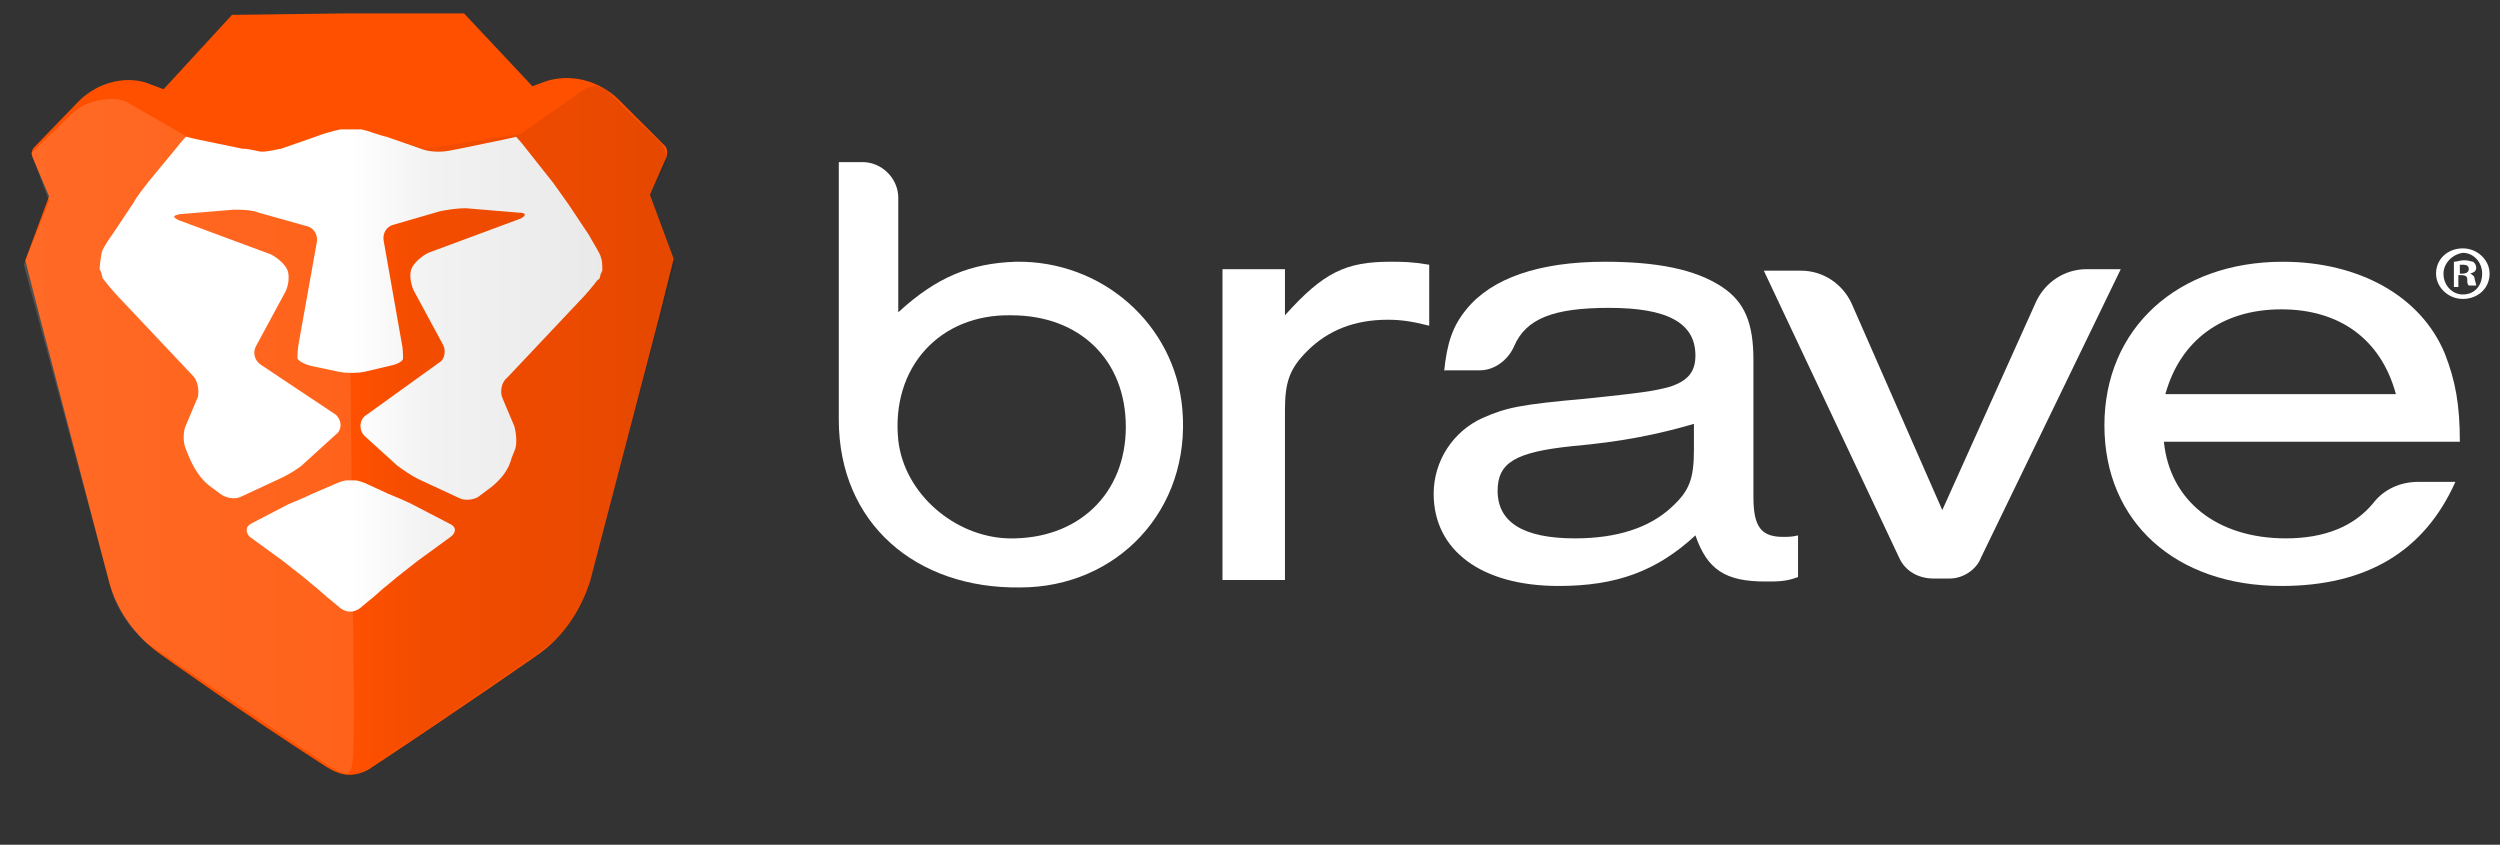 <?xml version="1.0" encoding="utf-8"?>
<!-- Generator: Adobe Illustrator 20.1.0, SVG Export Plug-In . SVG Version: 6.00 Build 0)  -->
<svg version="1.1" id="Layer_1" xmlns="http://www.w3.org/2000/svg" xmlns:xlink="http://www.w3.org/1999/xlink" x="0px" y="0px"
	 viewBox="0 0 168.1 56.8" style="enable-background:new 0 0 168.1 56.8;" xml:space="preserve">
<rect x="0" y="0" width="168.1" height="56.8" fill="#333333" stroke="none"/>
<style type="text/css">
	.st0{fill:#FFFFFF;}
	.st1{fill:#FF5000;}
	.st2{opacity:0.15;fill:url(#SVGID_1_);}
	.st3{fill:url(#SVGID_2_);enable-background:new    ;}
</style>
<title>brave_logo_horz</title>
<g>
	<path class="st0" d="M56.4,28.2V10.9H58c1.3,0,2.4,1.1,2.4,2.4v7.7c2.6-2.4,4.9-3.3,7.9-3.4c5.8-0.1,10.7,4.2,11.2,9.9
		c0.6,6.8-4.4,12-10.9,12C61.6,39.6,56.4,35.2,56.4,28.2z M60.4,29.6c0.4,3.6,3.8,6.5,7.4,6.6c4.7,0.1,7.9-3,7.9-7.5
		c0-4.5-3.1-7.5-7.7-7.5C63.2,21.1,59.9,24.7,60.4,29.6z"/>
</g>
<g>
	<path class="st0" d="M86.4,18.1v3.1c2.6-2.9,4.1-3.6,7.1-3.6c0.8,0,1.4,0,2.6,0.2v4.1c-1.2-0.3-1.9-0.4-2.8-0.4
		c-2.2,0-4,0.7-5.4,2.1c-1.2,1.2-1.5,2.1-1.5,4v11.4h-4.2V18.1H86.4z"/>
	<path class="st0" d="M97.1,25c0.2-2,0.6-3.1,1.5-4.2c1.7-2.1,4.9-3.2,9.3-3.2c3.5,0,6.1,0.5,7.9,1.7c1.5,1,2.1,2.4,2.1,4.9v9.2
		c0,2,0.5,2.7,2,2.7c0.3,0,0.6,0,1-0.1v2.8c-0.8,0.3-1.3,0.3-2.2,0.3c-2.7,0-3.9-0.8-4.7-3.1c-2.6,2.4-5.3,3.4-9.2,3.4
		c-5.2,0-8.4-2.4-8.4-6.2c0-2.2,1.3-4.2,3.3-5.1c1.6-0.7,2.5-0.9,7-1.3c3.8-0.4,4.5-0.5,5.6-0.8c1.2-0.4,1.7-1,1.7-2.1
		c0-2.2-1.9-3.2-5.8-3.2c-3.7,0-5.6,0.7-6.4,2.6c-0.4,0.9-1.3,1.6-2.3,1.6H97.1z M113.9,28.5c-2.4,0.7-4.8,1.2-8.2,1.5
		c-3.8,0.4-5,1.1-5,3c0,2.1,1.7,3.2,5.2,3.2c2.8,0,5-0.7,6.5-2.1c1.2-1.1,1.5-1.9,1.5-3.9V28.5z"/>
	<path class="st0" d="M131.1,38.9H130c-1,0-1.9-0.5-2.3-1.4l-9.1-19.3h2.5c1.5,0,2.8,0.9,3.4,2.2l6.1,13.9l6.3-14
		c0.6-1.3,1.9-2.2,3.4-2.2h2.3l-9.4,19.4C132.9,38.3,132,38.9,131.1,38.9z"/>
	<path class="st0" d="M145.5,29.7c0.4,4,3.6,6.5,8.2,6.5c2.6,0,4.6-0.8,5.9-2.4c0.7-0.9,1.8-1.4,3-1.4l2.5,0c-2.1,4.7-6,7-11.7,7
		c-7.1,0-11.9-4.3-11.9-10.8c0-6.5,4.9-11,12-11c5.1,0,9.3,2.3,10.9,6.2c0.7,1.8,1,3.4,1,5.9H145.5z M161.1,26.5
		c-1-3.7-3.8-5.7-7.7-5.7c-4,0-6.8,2.1-7.8,5.7H161.1z"/>
</g>
<g>
	<path class="st1" d="M45.3,17.4l-1.6-4.3l1.1-2.5c0.1-0.3,0.1-0.7-0.2-0.9l-3-3c-1.3-1.3-3.3-1.8-5-1.2l-0.8,0.3l-4.6-4.9l-7.7,0
		l-0.1,0l-7.8,0.1l-4.6,5l-0.8-0.3C8.6,5,6.6,5.5,5.3,6.8l-3,3.1c-0.2,0.2-0.2,0.5-0.1,0.7l1.1,2.6l-1.6,4.3l1,3.9l4.6,17.6
		c0.5,2,1.8,3.8,3.5,5c0,0,5.6,4,11.2,7.6c0.5,0.3,1,0.5,1.5,0.5c0.5,0,1.1-0.2,1.5-0.5c6.2-4.1,11.2-7.6,11.2-7.6
		c1.7-1.2,2.9-3,3.5-5l4.6-17.6L45.3,17.4z"/>
</g>
<linearGradient id="SVGID_1_" gradientUnits="userSpaceOnUse" x1="1.62" y1="29.307" x2="23.781" y2="29.307">
	<stop  offset="0" style="stop-color:#FFFFFF"/>
	<stop  offset="0.141" style="stop-color:#FFFFFF;stop-opacity:0.958"/>
	<stop  offset="1" style="stop-color:#FFFFFF;stop-opacity:0.7"/>
</linearGradient>
<path class="st2" d="M7.5,39.7L1.6,17.8l1.7-4.3l-1.2-3.2L5,7.5c0.9-0.8,2.8-1.1,3.6-0.6l4.5,2.6l5.8,1.3l4.5-1.9l0.4,38.8
	c-0.1,5.6,0.3,5-3.8,2.4L9.8,43.2C8.7,42.2,7.9,41,7.5,39.7z"/>
<g>
	<g>
		<g>
			<path class="st0" d="M24.8,32.6c-0.4-0.2-0.8-0.3-0.9-0.3c-0.1,0-0.2,0-0.3,0s-0.2,0-0.3,0c-0.1,0-0.5,0.1-0.9,0.3L21,33.2
				c-0.4,0.2-1.1,0.5-1.6,0.7l-2.5,1.3c-0.4,0.2-0.4,0.6-0.1,0.9l2.2,1.6c0.4,0.3,1,0.8,1.4,1.1l0.6,0.5c0.4,0.3,0.9,0.8,1.3,1.1
				l0.6,0.5c0.4,0.3,0.9,0.3,1.3,0l0.6-0.5c0.4-0.3,0.9-0.8,1.3-1.1l0.6-0.5c0.4-0.3,1-0.8,1.4-1.1l2.2-1.6c0.4-0.3,0.4-0.7-0.1-0.9
				l-2.5-1.3c-0.4-0.2-1.1-0.5-1.6-0.7L24.8,32.6z"/>
		</g>
		<g>
			<path class="st0" d="M40.4,18.4c0.1-0.2,0.1-0.2,0.1-0.2c0-0.3,0-0.7-0.1-0.9c0-0.2-0.6-1.1-0.8-1.5l-1.4-2.1
				c-0.3-0.4-0.7-1-1-1.4l-1.9-2.4c-0.3-0.4-0.6-0.7-0.6-0.7c0,0,0,0,0,0c0,0-0.4,0.1-0.9,0.2l-2.9,0.6c-0.5,0.1-1,0.2-1.3,0.2
				s-0.8,0-1.3-0.2L26,9.2c-0.5-0.1-1.2-0.4-1.7-0.5c0,0-0.2,0-0.7,0c-0.5,0-0.7,0-0.7,0c-0.5,0.1-1.2,0.3-1.7,0.5l-2.3,0.8
				c-0.5,0.1-1,0.2-1.3,0.2c-0.2,0-0.8-0.2-1.3-0.2l-2.9-0.6c-0.5-0.1-0.8-0.2-0.9-0.2c0,0,0,0,0,0c0,0-0.3,0.3-0.6,0.7L10,12.2
				c-0.3,0.4-0.8,1-1,1.4l-1.4,2.1c-0.3,0.4-0.6,0.9-0.7,1.1c-0.1,0.2-0.2,1.1-0.2,1.3c0,0,0,0,0.1,0.2c0.1,0.4,0.1,0.4,0.1,0.4
				c0.3,0.4,0.8,1,1.1,1.3l5,5.3c0.3,0.3,0.4,1,0.3,1.4l-0.8,1.9c-0.2,0.4-0.2,1.2,0,1.6l0.2,0.5c0.3,0.7,0.7,1.4,1.3,1.9l0.8,0.6
				c0.4,0.3,1,0.4,1.4,0.2l2.8-1.3c0.4-0.2,1.1-0.6,1.4-0.9l2.2-2c0.4-0.3,0.4-0.9,0-1.3l-5.1-3.4c-0.4-0.3-0.5-0.8-0.3-1.2l2-3.7
				c0.2-0.4,0.3-1.1,0.1-1.5c-0.2-0.4-0.7-0.8-1.1-1l-6.2-2.3c-0.4-0.2-0.4-0.3,0.1-0.4l3.6-0.3c0.5,0,1.2,0,1.7,0.2l3.2,0.9
				c0.5,0.1,0.8,0.6,0.7,1.1L20.1,23c-0.1,0.5-0.1,1-0.1,1.1c0.1,0.2,0.5,0.4,0.9,0.5l1.9,0.4c0.5,0.1,1.2,0.1,1.7,0l1.7-0.4
				c0.5-0.1,0.9-0.3,0.9-0.5s0-0.7-0.1-1.1l-1.2-6.8c-0.1-0.5,0.2-1,0.7-1.1l3.1-0.9c0.5-0.1,1.2-0.2,1.7-0.2l3.6,0.3
				c0.5,0,0.5,0.2,0.1,0.4l-6.2,2.3c-0.4,0.2-0.9,0.6-1.1,1s-0.1,1,0.1,1.5l2,3.7c0.2,0.4,0.1,1-0.3,1.2L24.5,28
				c-0.4,0.4-0.3,1,0,1.3l2.2,2c0.4,0.3,1,0.7,1.4,0.9l2.8,1.3c0.4,0.2,1.1,0.1,1.4-0.2l0.8-0.6c0.6-0.5,1.1-1.1,1.3-1.9l0.2-0.5
				c0.2-0.4,0.1-1.2,0-1.6l-0.8-1.9c-0.2-0.4-0.1-1.1,0.3-1.4l5-5.3c0.3-0.3,0.8-0.9,1.1-1.3C40.3,18.8,40.3,18.8,40.4,18.4z"/>
		</g>
	</g>
</g>
<g>
	<path class="st0" d="M167.4,18.4c0,1-0.8,1.7-1.8,1.7c-1,0-1.8-0.8-1.8-1.7c0-1,0.8-1.7,1.8-1.7C166.6,16.7,167.4,17.5,167.4,18.4z
		 M164.3,18.4c0,0.8,0.6,1.4,1.3,1.4c0.8,0,1.3-0.6,1.3-1.4c0-0.8-0.6-1.4-1.3-1.4C164.9,17.1,164.3,17.7,164.3,18.4z M165.4,19.3
		H165v-1.7c0.2,0,0.4-0.1,0.7-0.1c0.3,0,0.5,0.1,0.6,0.1c0.1,0.1,0.2,0.2,0.2,0.4c0,0.2-0.1,0.3-0.4,0.4v0c0.2,0.1,0.3,0.2,0.3,0.4
		c0.1,0.3,0.1,0.4,0.1,0.4H166c-0.1-0.1-0.1-0.2-0.1-0.4c0-0.2-0.1-0.3-0.4-0.3h-0.2V19.3z M165.4,18.4h0.2c0.2,0,0.4-0.1,0.4-0.3
		c0-0.2-0.1-0.3-0.4-0.3c-0.1,0-0.2,0-0.2,0V18.4z"/>
</g>
<linearGradient id="SVGID_2_" gradientUnits="userSpaceOnUse" x1="23.6" y1="28.868" x2="45.4" y2="28.868">
	<stop  offset="0" style="stop-color:#000000;stop-opacity:0"/>
	<stop  offset="0.236" style="stop-color:#000000;stop-opacity:5.000000e-02"/>
	<stop  offset="1" style="stop-color:#000000;stop-opacity:0.1"/>
</linearGradient>
<path class="st3" d="M36.2,43.9l-8.6,5.9c-2.4,1.3-3.6,2.6-3.8,2c-0.2-0.5,0-1.9-0.1-4.2l-0.1-38c0-0.4,0.3-1,0.7-0.9l4.4,1.3L35,9
	l4.3-3c0.5-0.3,1.1-0.3,1.5,0.1l3.7,3.6c0.3,0.4,0.4,1.1,0.2,1.5l-1,1.9l1.7,4.5l-5.9,22.1C38.6,42.3,37.3,43,36.2,43.9z"/>
</svg>
